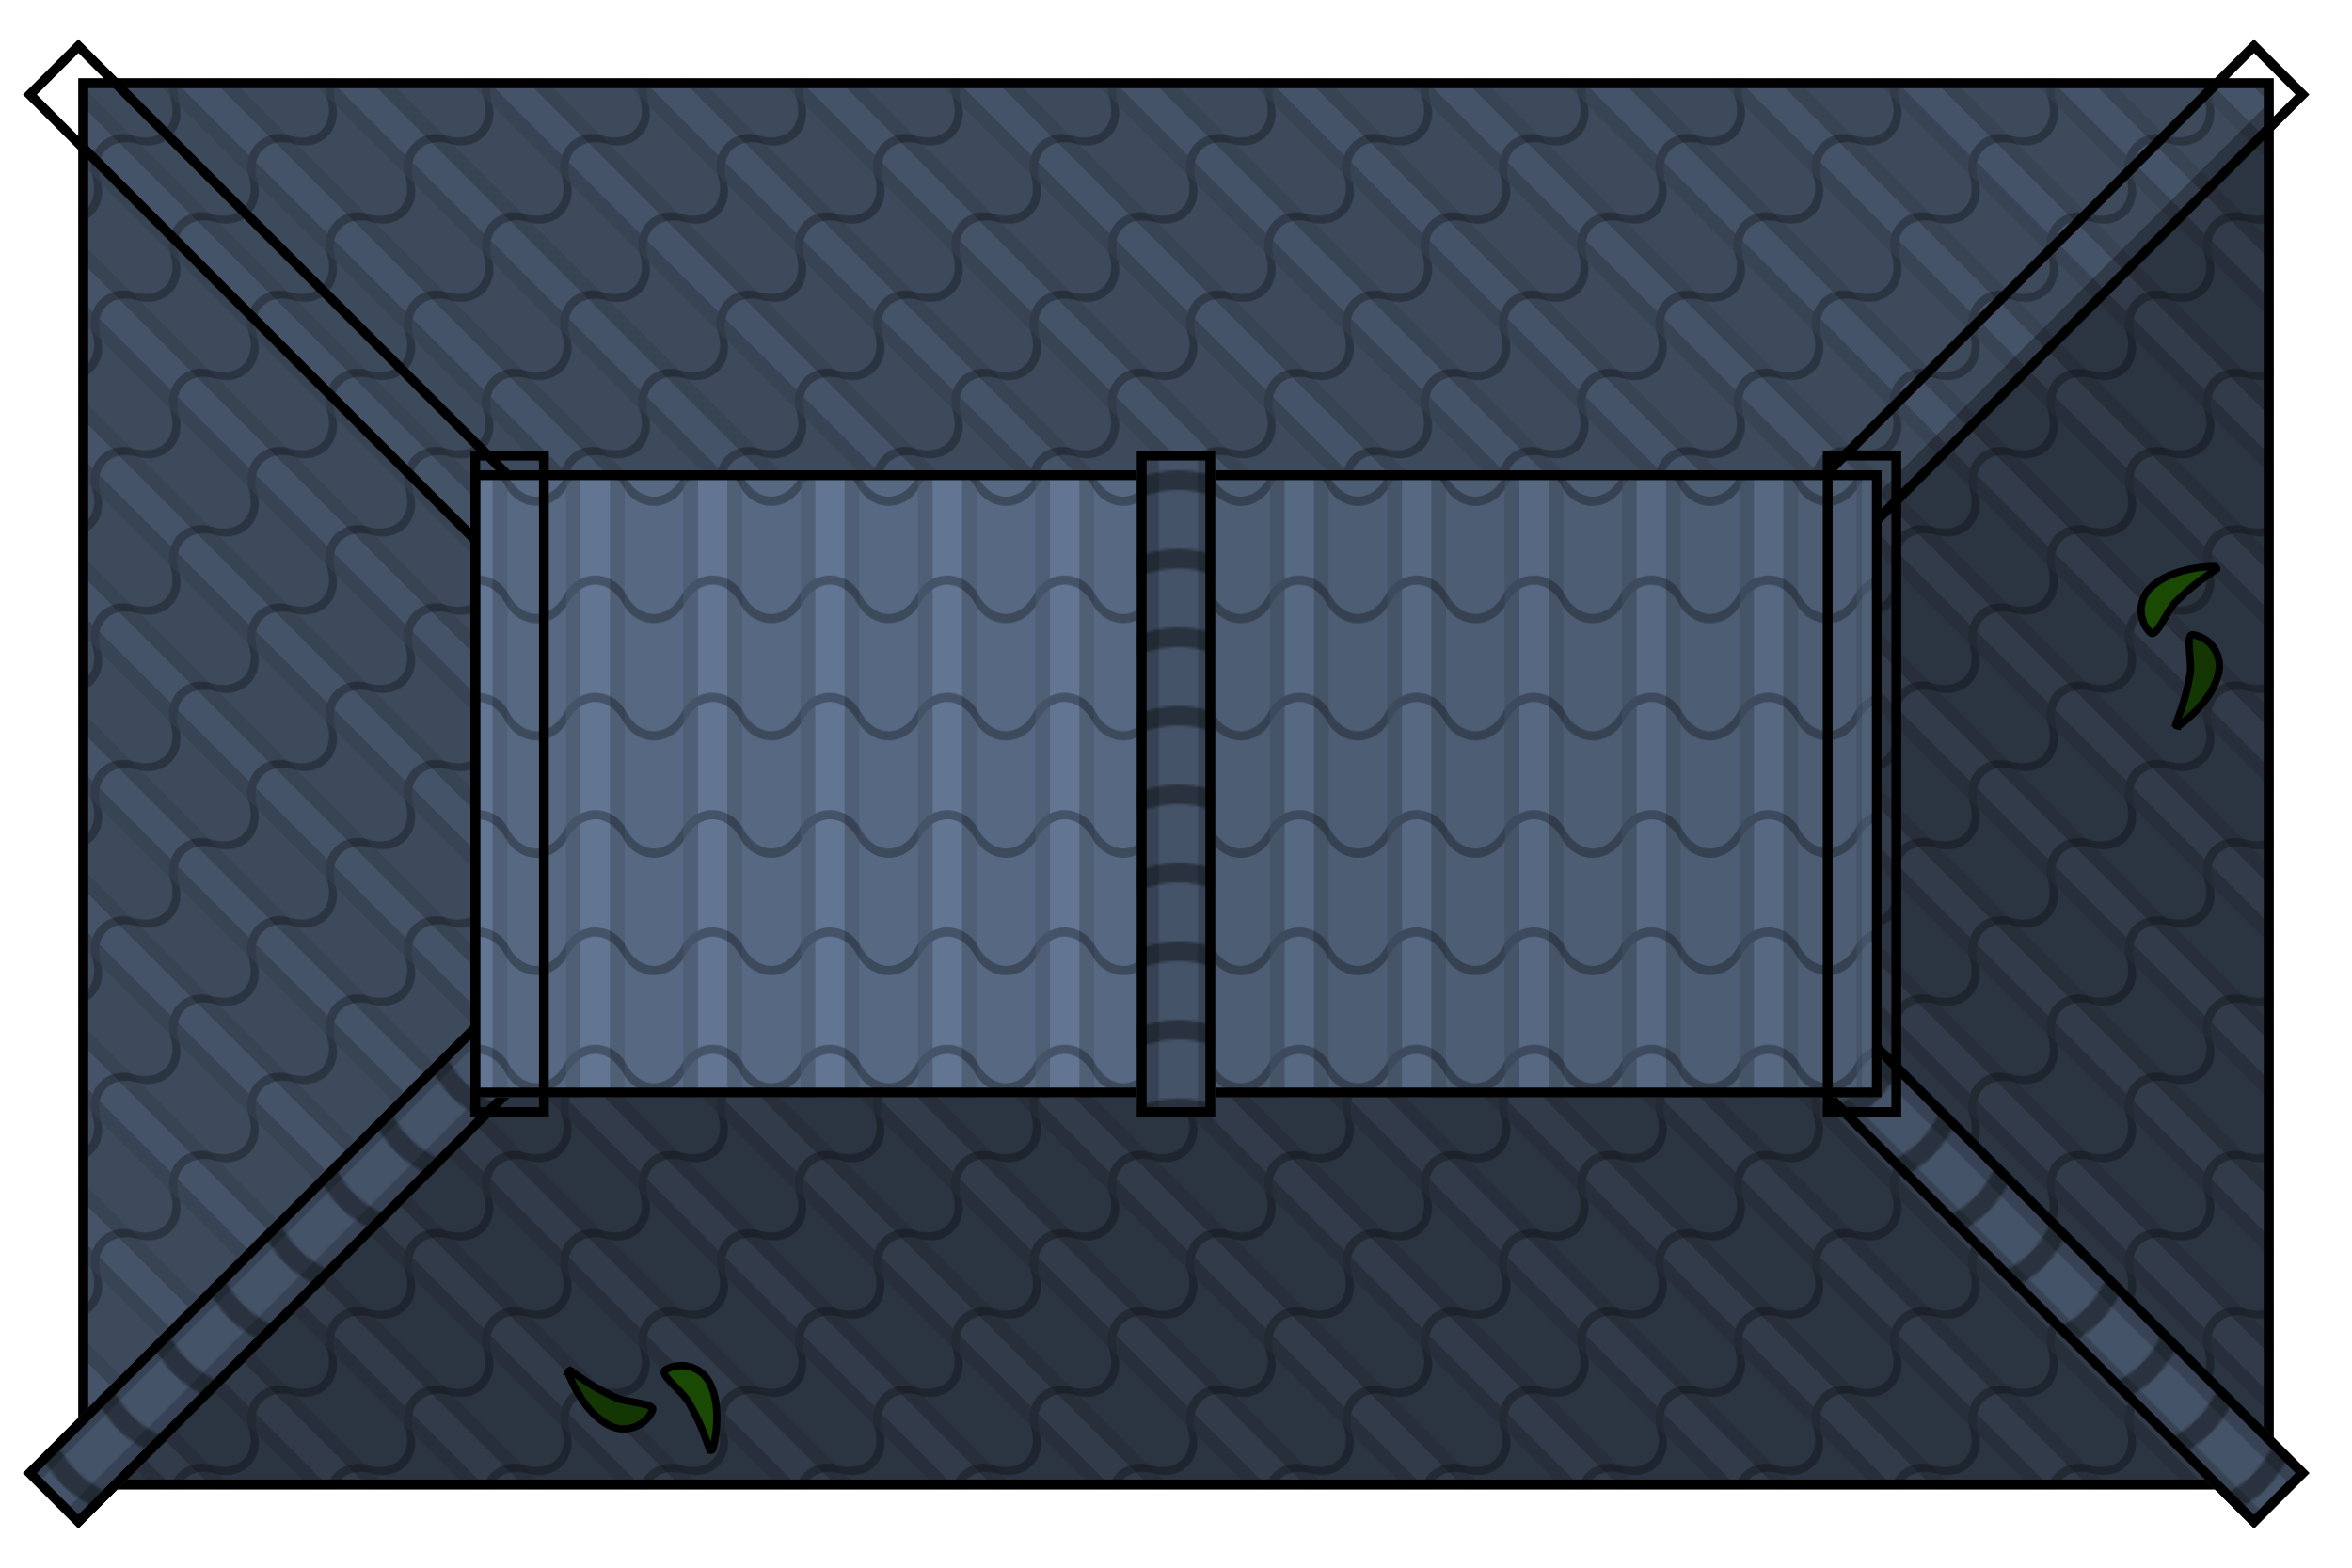 <?xml version="1.0" encoding="UTF-8" standalone="no"?>
<svg
   xmlns:dc="http://purl.org/dc/elements/1.1/"
   xmlns:cc="http://creativecommons.org/ns#"
   xmlns:rdf="http://www.w3.org/1999/02/22-rdf-syntax-ns#"
   xmlns:svg="http://www.w3.org/2000/svg"
   xmlns="http://www.w3.org/2000/svg"
   xmlns:xlink="http://www.w3.org/1999/xlink"
   xmlns:sodipodi="http://sodipodi.sourceforge.net/DTD/sodipodi-0.dtd"
   xmlns:inkscape="http://www.inkscape.org/namespaces/inkscape"
   width="960"
   height="640"
   viewBox="0 0 253.999 169.333"
   version="1.1"
   id="svg89"
   sodipodi:docname="map-building-teahouse-ceiling-01.svg"
   inkscape:version="0.92.2 (5c3e80d, 2017-08-06)">
  <sodipodi:namedview
     pagecolor="#ffffff"
     bordercolor="#666666"
     borderopacity="1"
     objecttolerance="10"
     gridtolerance="10"
     guidetolerance="10"
     inkscape:pageopacity="0"
     inkscape:pageshadow="2"
     inkscape:window-width="1920"
     inkscape:window-height="1017"
     id="namedview91"
     showgrid="true"
     inkscape:zoom="0.61351912"
     inkscape:cx="795.37578"
     inkscape:cy="439.04986"
     inkscape:window-x="1912"
     inkscape:window-y="-8"
     inkscape:window-maximized="1"
     inkscape:current-layer="svg89"
     inkscape:showpageshadow="false"
     fit-margin-top="32"
     fit-margin-left="32"
     fit-margin-right="32"
     fit-margin-bottom="32"
     inkscape:snap-nodes="true">
    <inkscape:grid
       type="xygrid"
       id="grid856"
       empspacing="8"
       spacingy="2.117"
       spacingx="2.117"
       originx="8.467"
       originy="8.467" />
  </sodipodi:namedview>
  <defs
     id="defs29">
    <pattern
       inkscape:collect="always"
       xlink:href="#pattern1714"
       id="pattern1775"
       patternTransform="matrix(0.265,0,0,0.265,-42.333,220.133)" />
    <pattern
       inkscape:collect="always"
       xlink:href="#pattern1638"
       id="pattern1773"
       patternTransform="matrix(0.265,0,0,0.265,-59.267,143.933)" />
    <pattern
       inkscape:collect="always"
       xlink:href="#pattern1743"
       id="pattern1749"
       patternTransform="matrix(0.265,0,0,0.265,-46.567,211.666)" />
    <pattern
       inkscape:collect="always"
       xlink:href="#pattern1725"
       id="pattern1743"
       patternTransform="translate(-176,800)" />
    <pattern
       inkscape:collect="always"
       xlink:href="#pattern1725"
       id="pattern1737"
       patternTransform="matrix(0.265,0,0,0.273,-38.1,223.308)" />
    <pattern
       inkscape:collect="always"
       xlink:href="#pattern1714"
       id="pattern1725"
       patternTransform="matrix(0.265,0,0,0.265,-46.567,211.666)" />
    <pattern
       inkscape:collect="always"
       xlink:href="#pattern1665"
       id="pattern1671"
       patternTransform="matrix(0.099,0,0,0.099,-67.733,135.466)" />
    <pattern
       inkscape:collect="always"
       xlink:href="#pattern1651"
       id="pattern1665"
       patternTransform="matrix(0.375,0,0,0.375,-256,512)" />
    <pattern
       inkscape:collect="always"
       xlink:href="#pattern1655"
       id="pattern1661"
       patternTransform="matrix(0.066,-0.066,0.066,0.066,-67.733,135.466)" />
    <pattern
       inkscape:collect="always"
       xlink:href="#pattern1649"
       id="pattern1655"
       patternTransform="matrix(0.25,-0.25,0.25,0.25,-256,512)" />
    <pattern
       inkscape:collect="always"
       xlink:href="#pattern1638"
       id="pattern1651"
       patternTransform="matrix(0.099,0,0,0.099,-67.733,135.466)" />
    <pattern
       inkscape:collect="always"
       xlink:href="#pattern1638"
       id="pattern1649"
       patternTransform="matrix(0.066,-0.066,0.066,0.066,-67.733,135.466)" />
    <pattern
       patternUnits="userSpaceOnUse"
       width="128"
       height="128"
       patternTransform="matrix(0.265,0,0,0.265,-67.733,135.466)"
       id="pattern1638">
      <rect
         id="rect10731"
         y="0"
         x="0"
         height="128"
         width="128"
         style="fill:none;stroke:none;stroke-width:3.78" />
      <rect
         y="0"
         x="0"
         height="128"
         width="128"
         id="rect11106"
         style="fill:#627693;fill-opacity:1;stroke:none;stroke-width:8;stroke-miterlimit:4;stroke-dasharray:none;stroke-opacity:1" />
      <rect
         y="5.7671146e-005"
         x="64"
         height="128"
         width="16"
         id="rect11108"
         style="fill:#000000;fill-opacity:0.196;stroke:none;stroke-width:11.314;stroke-miterlimit:4;stroke-dasharray:none;stroke-opacity:1" />
      <path
         sodipodi:nodetypes="ccccc"
         inkscape:connector-curvature="0"
         id="path11110"
         d="M 4.3252437e-5,88 C 16,120 48,120 64,88 v 16 c -16,24 -48,24 -64,0 z"
         style="fill:#455368;fill-opacity:1;stroke:none;stroke-width:5.657;stroke-miterlimit:4;stroke-dasharray:none;stroke-opacity:1" />
      <path
         style="fill:#455368;fill-opacity:1;stroke:none;stroke-width:5.657;stroke-miterlimit:4;stroke-dasharray:none;stroke-opacity:1"
         d="m 128,104 c -16,-32 -48,-32 -64,0 V 88 c 16,-24 48,-24 64,0 z"
         id="path11112"
         inkscape:connector-curvature="0"
         sodipodi:nodetypes="ccccc" />
      <rect
         style="fill:#000000;fill-opacity:0.196;stroke:none;stroke-width:11.314;stroke-miterlimit:4;stroke-dasharray:none;stroke-opacity:1"
         id="rect11114"
         width="16"
         height="128"
         x="112"
         y="5.7671146e-005" />
      <rect
         style="fill:#000000;fill-opacity:0.116;stroke:none;stroke-width:22.627;stroke-miterlimit:4;stroke-dasharray:none;stroke-opacity:1"
         id="rect11116"
         width="64"
         height="128"
         x="2.8835573e-005"
         y="0" />
    </pattern>
    <clipPath
       clipPathUnits="userSpaceOnUse"
       id="clipPath1657">
      <path
         d="M -2.9000005e-6,-2.0440228e-6 237.066,-1.2023313e-6 V 152.4 H 9.9999991e-7 Z"
         id="path1659"
         inkscape:connector-curvature="0"
         style="fill:url(#pattern1661);fill-opacity:1;stroke-width:1"
         sodipodi:nodetypes="ccccc" />
    </clipPath>
    <clipPath
       clipPathUnits="userSpaceOnUse"
       id="clipPath1667">
      <path
         sodipodi:nodetypes="ccccc"
         style="fill:url(#pattern1671);fill-opacity:1;stroke-width:1"
         inkscape:connector-curvature="0"
         id="path1669"
         d="M 42.333,42.333 H 194.733 l -1e-5,67.733 H 42.333 Z" />
    </clipPath>
    <pattern
       patternUnits="userSpaceOnUse"
       width="32"
       height="32"
       patternTransform="matrix(0.265,0,0,0.265,-50.8,211.666)"
       id="pattern1714">
      <rect
         id="rect1704"
         y="0"
         x="0"
         height="32"
         width="32"
         style="fill:none;stroke:none;stroke-width:1.89" />
      <rect
         y="0"
         x="0"
         height="32"
         width="32"
         id="rect1706"
         style="fill:#455368;fill-opacity:1;stroke:none;stroke-width:2;stroke-miterlimit:4;stroke-dasharray:none;stroke-opacity:1" />
      <rect
         y="0"
         x="0"
         height="32"
         width="8"
         id="rect1708"
         style="fill:#000000;fill-opacity:0.196;stroke:none;stroke-width:4;stroke-miterlimit:4;stroke-dasharray:none;stroke-opacity:1" />
      <rect
         style="fill:#000000;fill-opacity:0.196;stroke:none;stroke-width:4;stroke-miterlimit:4;stroke-dasharray:none;stroke-opacity:1"
         id="rect1710"
         width="8"
         height="32"
         x="24"
         y="0" />
      <path
         sodipodi:nodetypes="ccccc"
         inkscape:connector-curvature="0"
         id="path1712"
         d="M 32,4 V 12 C 20,8 12,8 1.36473e-5,12 V 4 C 12,2.4674023e-5 20,2.4674023e-5 32,4 Z"
         style="fill:#000000;fill-opacity:0.394;stroke:none;stroke-width:4;stroke-miterlimit:4;stroke-dasharray:none;stroke-opacity:1" />
    </pattern>
    <clipPath
       clipPathUnits="userSpaceOnUse"
       id="clipPath1745">
      <path
         style="fill:url(#pattern1749);fill-opacity:1;stroke:none;stroke-width:3.321;stroke-miterlimit:4;stroke-dasharray:none;stroke-opacity:1"
         d="m 114.3,40.217 h 8.467 v 71.967 h -8.467 z"
         id="path1747"
         inkscape:connector-curvature="0"
         sodipodi:nodetypes="ccccc" />
    </clipPath>
  </defs>
  <rect
     y="48.683"
     x="122.766"
     height="69.85"
     width="8.467"
     id="rect1727"
     style="fill:url(#pattern1737);fill-opacity:1;stroke:none;stroke-width:3.372;stroke-miterlimit:4;stroke-dasharray:none;stroke-opacity:1" />
  <path
     sodipodi:nodetypes="ccccc"
     style="fill:url(#pattern1649);fill-opacity:1;stroke:#000000;stroke-width:2.117;stroke-miterlimit:4;stroke-dasharray:none;stroke-opacity:1"
     inkscape:connector-curvature="0"
     id="path1653"
     d="M -2.9000006e-6,-2.0440228e-6 237.066,-1.2023313e-6 V 152.4 H 9.9999991e-7 Z"
     clip-path="url(#clipPath1657)"
     transform="translate(8.467,8.467)" />
  <rect
     style="fill:url(#pattern1773);stroke:none"
     width="33.867"
     height="33.867"
     x="-59.267"
     y="143.933"
     id="rect1647" />
  <rect
     id="rect1624"
     y="143.933"
     x="-110.066"
     height="33.867"
     width="33.867"
     style="fill:none;stroke:none;stroke-width:1" />
  <rect
     y="143.933"
     x="-110.066"
     height="33.867"
     width="33.867"
     id="rect1626"
     style="fill:#627693;fill-opacity:1;stroke:none;stroke-width:2.117;stroke-miterlimit:4;stroke-dasharray:none;stroke-opacity:1" />
  <rect
     y="143.933"
     x="-93.133"
     height="33.867"
     width="4.233"
     id="rect1628"
     style="fill:#000000;fill-opacity:0.196;stroke:none;stroke-width:2.993;stroke-miterlimit:4;stroke-dasharray:none;stroke-opacity:1" />
  <path
     sodipodi:nodetypes="ccccc"
     inkscape:connector-curvature="0"
     id="path1630"
     d="m -110.066,167.216 c 4.233,8.467 12.7,8.467 16.933,0 v 4.233 c -4.233,6.35 -12.7,6.35 -16.933,0 z"
     style="fill:#455368;fill-opacity:1;stroke:none;stroke-width:1.497;stroke-miterlimit:4;stroke-dasharray:none;stroke-opacity:1" />
  <path
     style="fill:#455368;fill-opacity:1;stroke:none;stroke-width:1.497;stroke-miterlimit:4;stroke-dasharray:none;stroke-opacity:1"
     d="m -76.2,171.45 c -4.233,-8.467 -12.7,-8.467 -16.933,0 v -4.233 c 4.233,-6.35 12.7,-6.35 16.933,0 z"
     id="path1632"
     inkscape:connector-curvature="0"
     sodipodi:nodetypes="ccccc" />
  <rect
     style="fill:#000000;fill-opacity:0.196;stroke:none;stroke-width:2.993;stroke-miterlimit:4;stroke-dasharray:none;stroke-opacity:1"
     id="rect1634"
     width="4.233"
     height="33.867"
     x="-80.433"
     y="143.933" />
  <rect
     style="fill:none;stroke:none;stroke-width:1"
     width="33.867"
     height="33.867"
     x="-59.267"
     y="194.733"
     id="rect1673" />
  <rect
     style="fill:url(#pattern1775);stroke:none"
     width="8.467"
     height="8.467"
     x="-42.333"
     y="220.133"
     id="rect1721" />
  <rect
     y="194.733"
     x="-76.2"
     height="16.933"
     width="16.933"
     id="rect1690"
     style="fill:#455368;fill-opacity:1;stroke:none;stroke-width:1.058;stroke-miterlimit:4;stroke-dasharray:none;stroke-opacity:1" />
  <rect
     y="194.733"
     x="-76.2"
     height="16.933"
     width="4.233"
     id="rect1692"
     style="fill:#000000;fill-opacity:0.196;stroke:none;stroke-width:2.117;stroke-miterlimit:4;stroke-dasharray:none;stroke-opacity:1" />
  <rect
     style="fill:#000000;fill-opacity:0.196;stroke:none;stroke-width:2.117;stroke-miterlimit:4;stroke-dasharray:none;stroke-opacity:1"
     id="rect1694"
     width="4.233"
     height="16.933"
     x="-63.5"
     y="194.733" />
  <path
     sodipodi:nodetypes="ccccc"
     inkscape:connector-curvature="0"
     id="path1696"
     d="m -59.267,196.85 v 4.233 c -6.35,-2.117 -10.583,-2.117 -16.933,0 v -4.233 c 6.35,-2.117 10.583,-2.117 16.933,0 z"
     style="fill:#000000;fill-opacity:0.394;stroke:none;stroke-width:2.117;stroke-miterlimit:4;stroke-dasharray:none;stroke-opacity:1" />
  <path
     d="M 8.467,8.467 H 245.533 l -2e-5,152.4 H 8.467 Z"
     id="path1765"
     inkscape:connector-curvature="0"
     style="fill:#000000;fill-opacity:0.294;stroke-width:1.871"
     sodipodi:nodetypes="ccccc" />
  <path
     transform="rotate(-45,22.181,160.197)"
     sodipodi:nodetypes="ccccc"
     inkscape:connector-curvature="0"
     id="path1761"
     d="m 114.3,40.217 h 8.467 v 71.967 h -8.467 z"
     style="fill:url(#pattern1725);fill-opacity:1;stroke:#000000;stroke-width:2.117;stroke-miterlimit:4;stroke-dasharray:none;stroke-opacity:1"
     clip-path="url(#clipPath1745)" />
  <path
     inkscape:connector-curvature="0"
     style="fill:#f37d8b;fill-opacity:1;stroke:#000000;stroke-width:0.794;stroke-miterlimit:4;stroke-dasharray:none;stroke-opacity:1"
     d="m 63.61,195.71 3.51,-5.044 c 1.863,1.521 0.734,6.697 2.089,9.868 0,0 -2.721,-1.297 -2.926,-1.07 l -0.406,0.451 c -0.352,0.391 -0.973,0.365 -1.291,-0.055 l -0.915,-1.163 c -0.665,-0.878 -0.69,-2.084 -0.061,-2.988 z"
     id="path20-8-8"
     sodipodi:nodetypes="ccccccccc" />
  <path
     sodipodi:nodetypes="cccccccc"
     id="path1815"
     d="m 77.095,200.653 -5.291,3.125 c -1.061,-2.159 3.412,-5.598 3.5,-9.045 0,0 0.428,0.428 0.708,0.307 l 0.557,-0.241 c 0.483,-0.209 1.037,0.074 1.151,0.587 l 0.563,2.525 c 0.24,1.075 -0.24,2.182 -1.189,2.742 z"
     style="fill:#feb6d8;fill-opacity:1;stroke:#000000;stroke-width:0.794;stroke-miterlimit:4;stroke-dasharray:none;stroke-opacity:1"
     inkscape:connector-curvature="0" />
  <path
     inkscape:connector-curvature="0"
     style="fill:#f37d8b;fill-opacity:1;stroke:#000000;stroke-width:0.794;stroke-miterlimit:4;stroke-dasharray:none;stroke-opacity:1"
     d="m 293.416,74.348 0.494,-6.125 c 2.376,0.376 2.61,6.014 5.377,8.072 0,0 -0.597,0.103 -0.659,0.402 l -0.124,0.594 c -0.108,0.515 -0.657,0.805 -1.143,0.603 l -2.388,-0.995 c -1.017,-0.423 -1.645,-1.453 -1.556,-2.551 z"
     id="path1819"
     sodipodi:nodetypes="cccccccc" />
  <path
     sodipodi:nodetypes="ccccccccc"
     id="path1817"
     d="m 300.566,64.266 1.372,5.99 c -2.379,0.356 -5.45,-3.96 -8.708,-5.091 0,0 2.79,-1.142 2.76,-1.446 l -0.061,-0.604 c -0.052,-0.524 0.385,-0.966 0.909,-0.919 l 1.476,0.105 c 1.097,0.098 2.006,0.891 2.252,1.965 z"
     style="fill:#feb6d8;fill-opacity:1;stroke:#000000;stroke-width:0.794;stroke-miterlimit:4;stroke-dasharray:none;stroke-opacity:1"
     inkscape:connector-curvature="0" />
  <path
     inkscape:connector-curvature="0"
     style="opacity:0.3;fill:#ffffff;stroke-width:0.025;enable-background:new"
     d="m 63.248,188.584 1.903,-0.403 c -0.635,1.577 -1.816,1.866 -2.48,2.632 0,0 -0.24,-0.081 -0.202,-0.207 l 0.054,-0.177 c 0.031,-0.104 -0.05,-0.207 -0.156,-0.199 l -0.181,0.014 c -0.13,0.011 -0.218,-0.131 -0.154,-0.246 l 0.45,-0.812 c 0.165,-0.298 0.442,-0.515 0.767,-0.602 z"
     id="path24-0"
     sodipodi:nodetypes="cccccccccc" />
  <path
     style="fill:#256804;fill-opacity:1;stroke:#000000;stroke-width:0.794;stroke-miterlimit:4;stroke-dasharray:none;stroke-opacity:1"
     inkscape:connector-curvature="0"
     id="path819"
     d="m 239.308,61.258 c -0.049,-0.049 -0.115,-0.076 -0.183,-0.076 -0.047,0 -1.161,0.003 -2.568,0.285 -0.83,0.166 -1.588,0.395 -2.254,0.68 -0.843,0.361 -1.54,0.815 -2.074,1.349 -0.647,0.647 -1.003,1.507 -1.003,2.421 0,0.915 0.356,1.774 1.003,2.421 0.647,0.647 1.708,-2.3 2.721,-3.304 1.351,-1.34 2.117,-1.982 4.435,-3.592 0,-0.069 -0.027,-0.135 -0.076,-0.183 z"
     sodipodi:nodetypes="cscccscacc" />
  <path
     sodipodi:nodetypes="cscccscacc"
     d="m 235.117,78.423 c 0.068,0.012 0.137,-0.004 0.194,-0.043 0.038,-0.027 0.948,-0.67 1.938,-1.709 0.584,-0.613 1.073,-1.236 1.454,-1.852 0.482,-0.78 0.792,-1.552 0.922,-2.296 0.158,-0.901 -0.045,-1.809 -0.571,-2.558 -0.526,-0.748 -1.311,-1.247 -2.212,-1.405 -0.901,-0.158 -0.076,2.864 -0.328,4.268 -0.335,1.873 -0.593,2.839 -1.565,5.489 0.04,0.056 0.1,0.095 0.168,0.106 z"
     id="path953"
     inkscape:connector-curvature="0"
     style="fill:#1b4d03;fill-opacity:1;stroke:#000000;stroke-width:0.794;stroke-miterlimit:4;stroke-dasharray:none;stroke-opacity:1" />
  <path
     sodipodi:nodetypes="cscccscacc"
     d="m 76.879,156.633 c 0.06,-0.034 0.103,-0.091 0.121,-0.157 0.012,-0.045 0.298,-1.122 0.39,-2.555 0.054,-0.844 0.03,-1.636 -0.074,-2.353 -0.131,-0.907 -0.388,-1.699 -0.766,-2.353 -0.457,-0.792 -1.196,-1.359 -2.079,-1.595 -0.883,-0.237 -1.806,-0.115 -2.598,0.342 -0.792,0.457 1.779,2.245 2.488,3.484 0.945,1.651 1.367,2.558 2.322,5.213 0.066,0.018 0.137,0.008 0.197,-0.026 z"
     id="path955"
     inkscape:connector-curvature="0"
     style="fill:#256804;fill-opacity:1;stroke:#000000;stroke-width:0.794;stroke-miterlimit:4;stroke-dasharray:none;stroke-opacity:1" />
  <path
     style="fill:#1b4d03;fill-opacity:1;stroke:#000000;stroke-width:0.794;stroke-miterlimit:4;stroke-dasharray:none;stroke-opacity:1"
     inkscape:connector-curvature="0"
     id="path957"
     d="m 61.383,148.142 c -0.029,0.062 -0.032,0.134 -0.008,0.198 0.016,0.044 0.402,1.089 1.149,2.314 0.441,0.722 0.916,1.356 1.413,1.883 0.628,0.667 1.294,1.167 1.979,1.485 0.83,0.385 1.759,0.425 2.618,0.111 0.859,-0.314 1.544,-0.944 1.93,-1.773 0.385,-0.829 -2.746,-0.815 -4.038,-1.421 -1.722,-0.808 -2.588,-1.307 -4.897,-2.932 -0.065,0.024 -0.117,0.072 -0.146,0.134 z"
     sodipodi:nodetypes="cscccscacc" />
  <path
     sodipodi:nodetypes="ccccccc"
     style="fill:#000000;fill-opacity:0.294;stroke-width:1.871"
     inkscape:connector-curvature="0"
     id="path1771"
     d="M 50.8,118.533 H 203.2 l 1e-5,-65.616 42.333,-42.333 V 160.866 H 8.467 Z" />
  <path
     clip-path="url(#clipPath1745)"
     style="fill:url(#pattern1725);fill-opacity:1;stroke:#000000;stroke-width:2.117;stroke-miterlimit:4;stroke-dasharray:none;stroke-opacity:1"
     d="m 114.3,40.217 h 8.467 v 71.967 h -8.467 z"
     id="path1759"
     inkscape:connector-curvature="0"
     sodipodi:nodetypes="ccccc"
     transform="rotate(-135,87.247,124.577)" />
  <path
     transform="rotate(45,222.294,178.082)"
     sodipodi:nodetypes="ccccc"
     inkscape:connector-curvature="0"
     id="path1755"
     d="m 114.3,40.217 h 8.467 v 71.967 h -8.467 z"
     style="fill:url(#pattern1725);fill-opacity:1;stroke:#000000;stroke-width:2.117;stroke-miterlimit:4;stroke-dasharray:none;stroke-opacity:1"
     clip-path="url(#clipPath1745)" />
  <path
     clip-path="url(#clipPath1745)"
     style="fill:url(#pattern1725);fill-opacity:1;stroke:#000000;stroke-width:2.117;stroke-miterlimit:4;stroke-dasharray:none;stroke-opacity:1"
     d="m 114.3,40.217 h 8.467 v 71.967 h -8.467 z"
     id="path1757"
     inkscape:connector-curvature="0"
     sodipodi:nodetypes="ccccc"
     transform="rotate(135,157.227,127.645)" />
  <path
     d="M 42.333,42.333 H 194.733 l -1e-5,67.733 H 42.333 Z"
     id="path1663"
     inkscape:connector-curvature="0"
     style="fill:url(#pattern1651);fill-opacity:1;stroke:#000000;stroke-width:2.117;stroke-miterlimit:4;stroke-dasharray:none;stroke-opacity:1"
     sodipodi:nodetypes="ccccc"
     clip-path="url(#clipPath1667)"
     transform="translate(8.467,8.467)" />
  <path
     clip-path="url(#clipPath1745)"
     style="fill:url(#pattern1725);fill-opacity:1;stroke:#000000;stroke-width:2.117;stroke-miterlimit:4;stroke-dasharray:none;stroke-opacity:1"
     d="m 114.3,40.217 h 8.467 v 71.967 h -8.467 z"
     id="path1753"
     inkscape:connector-curvature="0"
     sodipodi:nodetypes="ccccc"
     transform="translate(-63.5,8.467)" />
  <path
     sodipodi:nodetypes="ccccc"
     style="fill:#000000;fill-opacity:0.118;stroke-width:0.697"
     inkscape:connector-curvature="0"
     id="path1823"
     d="m 127,50.8 h 74.083 l -1e-5,67.733 h -74.083 z" />
  <path
     sodipodi:nodetypes="ccccc"
     inkscape:connector-curvature="0"
     id="path1741"
     d="m 114.3,40.217 h 8.467 v 71.967 h -8.467 z"
     style="fill:url(#pattern1725);fill-opacity:1;stroke:#000000;stroke-width:2.117;stroke-miterlimit:4;stroke-dasharray:none;stroke-opacity:1"
     clip-path="url(#clipPath1745)"
     transform="translate(8.467,8.467)" />
  <path
     clip-path="url(#clipPath1745)"
     style="fill:url(#pattern1725);fill-opacity:1;stroke:#000000;stroke-width:2.117;stroke-miterlimit:4;stroke-dasharray:none;stroke-opacity:1"
     d="m 114.3,40.217 h 8.467 v 71.967 h -8.467 z"
     id="path1751"
     inkscape:connector-curvature="0"
     sodipodi:nodetypes="ccccc"
     transform="translate(82.55,8.467)" />
</svg>
